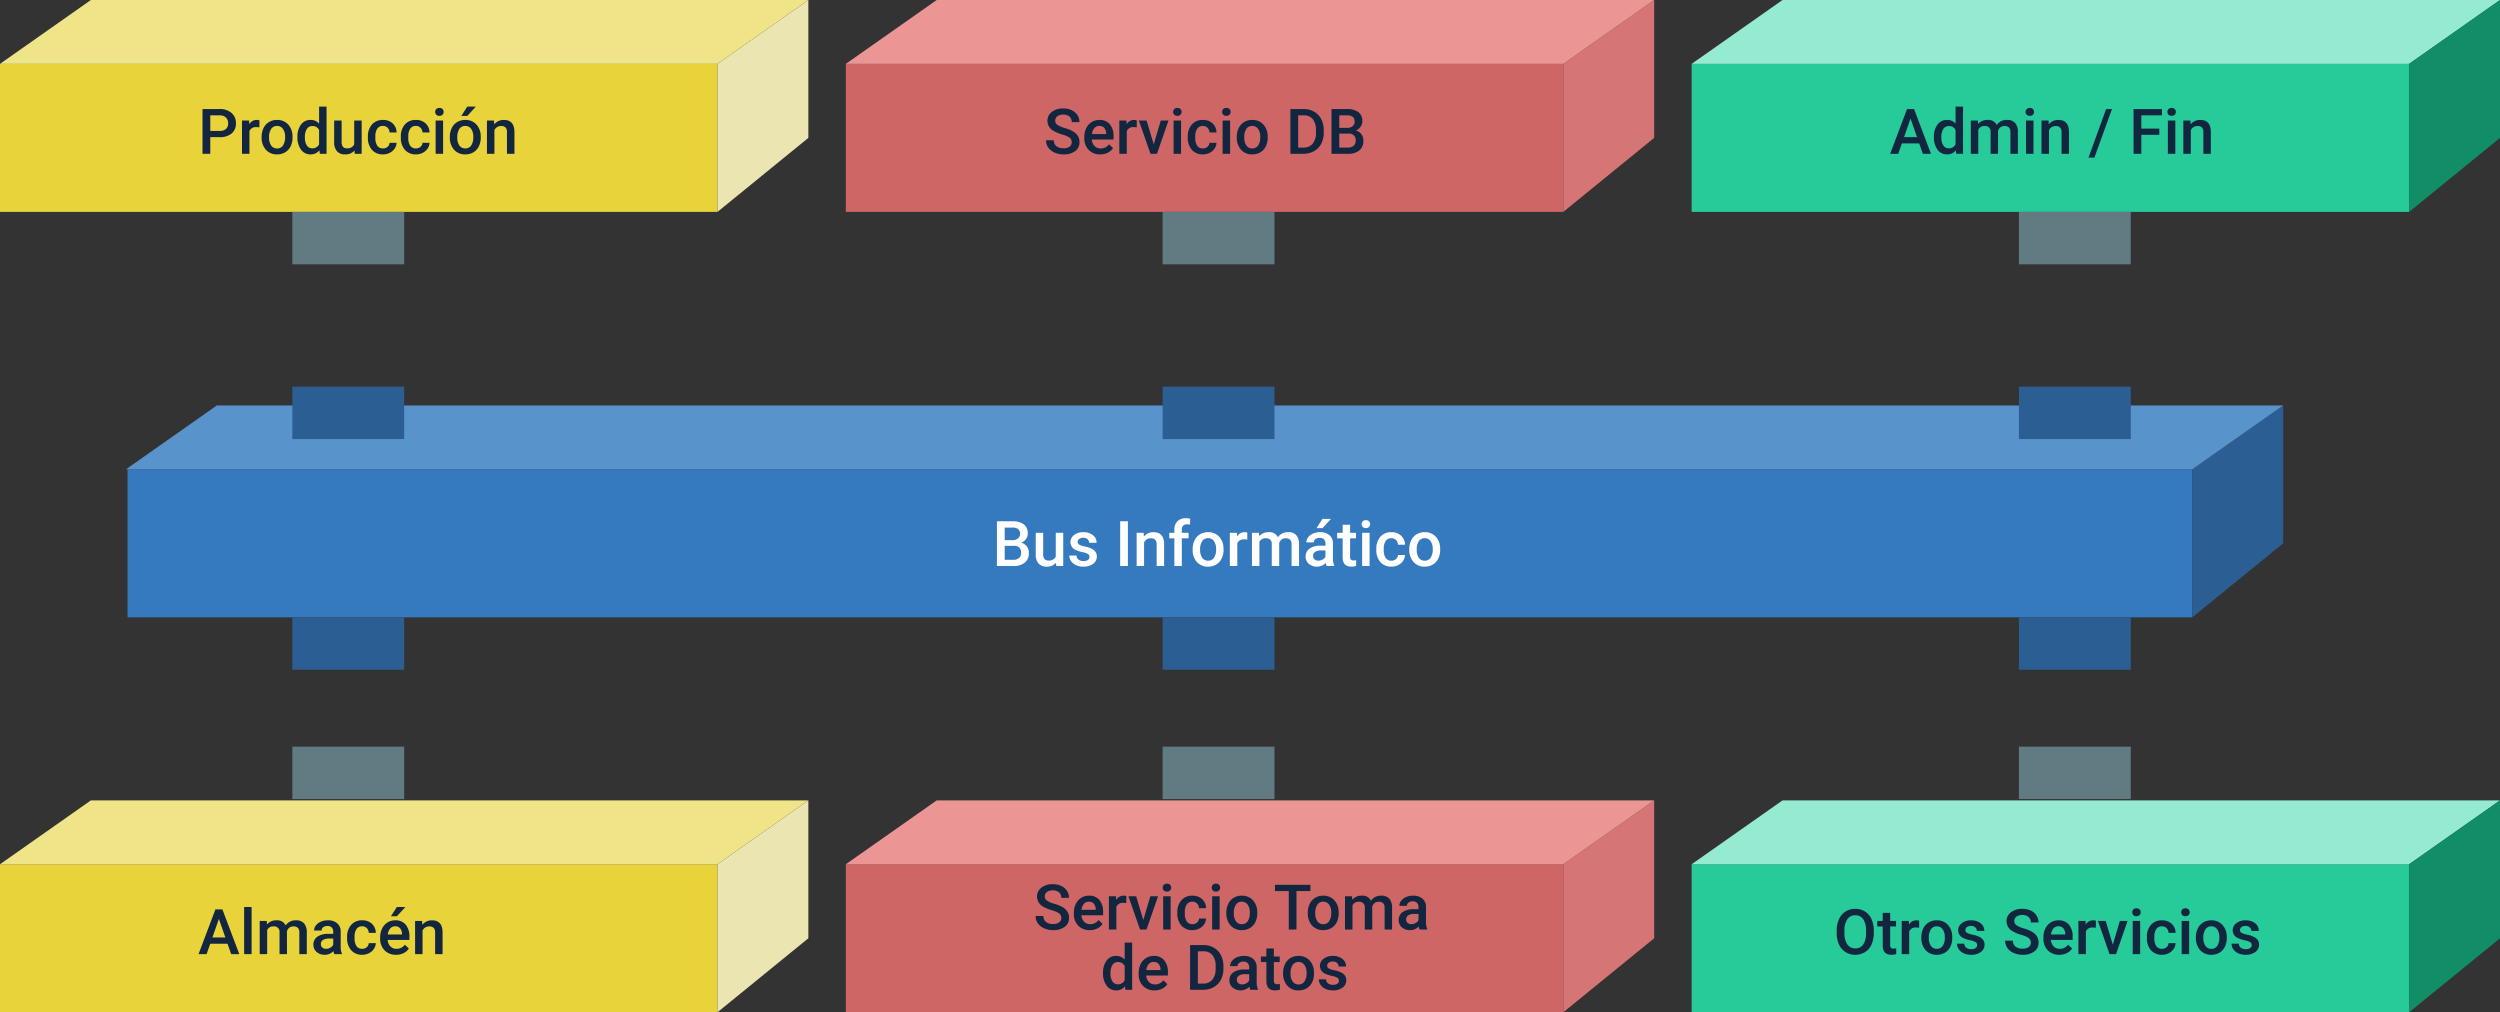<svg xmlns="http://www.w3.org/2000/svg" width="715.282" height="289.624" viewBox="0 0 715.282 289.624">
  <rect x="0" y="0" width="715.282" height="289.624" fill="#333333" stroke="none"/>
  <g id="Grupo_79413" data-name="Grupo 79413" transform="translate(-442.359 -10022.376)">
    <path id="Trazado_172811" data-name="Trazado 172811" d="M0,0H205.282V42.353H0Z" transform="translate(442.359 10040.646)" fill="#e8d43a"/>
    <path id="Trazado_166277" data-name="Trazado 166277" d="M316.772,392.089l26-21.176V331.466l-26,18.271Z" transform="translate(330.869 9690.91)" fill="#ebe5b2"/>
    <path id="Trazado_166278" data-name="Trazado 166278" d="M316.772,349.737H111.49l26-18.271H342.772Z" transform="translate(330.869 9690.91)" fill="#f0e489"/>
    <path id="Trazado_172812" data-name="Trazado 172812" d="M3.524-4.755V0H1.3V-12.8H6.2A4.954,4.954,0,0,1,9.6-11.681a3.751,3.751,0,0,1,1.261,2.953A3.627,3.627,0,0,1,9.628-5.8,5.194,5.194,0,0,1,6.17-4.755Zm0-1.784H6.2A2.632,2.632,0,0,0,8.007-7.1,2.051,2.051,0,0,0,8.631-8.71,2.213,2.213,0,0,0,8-10.367,2.439,2.439,0,0,0,6.258-11H3.524Zm14.054-1.02a5.285,5.285,0,0,0-.87-.07A1.959,1.959,0,0,0,14.73-6.5V0H12.595V-9.51h2.039l.053,1.063a2.406,2.406,0,0,1,2.145-1.239,2,2,0,0,1,.756.123Zm.633,2.716a5.607,5.607,0,0,1,.554-2.518A4.044,4.044,0,0,1,20.32-9.083a4.383,4.383,0,0,1,2.3-.6,4.154,4.154,0,0,1,3.125,1.239,4.874,4.874,0,0,1,1.3,3.287l.009.5a5.658,5.658,0,0,1-.541,2.514A4,4,0,0,1,24.965-.431a4.415,4.415,0,0,1-2.325.606,4.125,4.125,0,0,1-3.221-1.34,5.133,5.133,0,0,1-1.208-3.573Zm2.136.185a3.832,3.832,0,0,0,.606,2.3,1.971,1.971,0,0,0,1.688.831,1.95,1.95,0,0,0,1.683-.844,4.232,4.232,0,0,0,.6-2.47,3.782,3.782,0,0,0-.62-2.285,1.979,1.979,0,0,0-1.683-.844,1.96,1.96,0,0,0-1.661.831A4.152,4.152,0,0,0,20.347-4.658Zm8.112-.167a5.654,5.654,0,0,1,1.02-3.529,3.267,3.267,0,0,1,2.733-1.332,3.1,3.1,0,0,1,2.443,1.055V-13.5h2.136V0H34.857l-.105-.984A3.148,3.148,0,0,1,32.194.176a3.248,3.248,0,0,1-2.7-1.345A5.861,5.861,0,0,1,28.459-4.825Zm2.136.185a3.958,3.958,0,0,0,.558,2.263,1.811,1.811,0,0,0,1.586.813,2.017,2.017,0,0,0,1.916-1.169V-6.794a1.986,1.986,0,0,0-1.9-1.143,1.824,1.824,0,0,0-1.6.822A4.408,4.408,0,0,0,30.595-4.641ZM44.78-.932A3.312,3.312,0,0,1,42.108.176a2.952,2.952,0,0,1-2.342-.905,3.851,3.851,0,0,1-.8-2.619V-9.51h2.136v6.135q0,1.811,1.5,1.811a2.111,2.111,0,0,0,2.1-1.116V-9.51h2.136V0H44.833Zm8.147-.6A1.931,1.931,0,0,0,54.255-2a1.591,1.591,0,0,0,.563-1.151H56.83a3.137,3.137,0,0,1-.554,1.657A3.632,3.632,0,0,1,54.87-.272a4.191,4.191,0,0,1-1.916.448A4.055,4.055,0,0,1,49.79-1.116a5.124,5.124,0,0,1-1.169-3.568V-4.9a5.039,5.039,0,0,1,1.16-3.476,4.018,4.018,0,0,1,3.164-1.305,3.907,3.907,0,0,1,2.764.989A3.542,3.542,0,0,1,56.83-6.1H54.817a1.956,1.956,0,0,0-.558-1.345,1.8,1.8,0,0,0-1.332-.527,1.879,1.879,0,0,0-1.6.751,3.834,3.834,0,0,0-.571,2.281V-4.6a3.9,3.9,0,0,0,.558,2.307A1.878,1.878,0,0,0,52.928-1.529Zm9.422,0A1.931,1.931,0,0,0,63.677-2a1.591,1.591,0,0,0,.563-1.151h2.013A3.137,3.137,0,0,1,65.7-1.49,3.632,3.632,0,0,1,64.292-.272a4.191,4.191,0,0,1-1.916.448,4.055,4.055,0,0,1-3.164-1.292,5.124,5.124,0,0,1-1.169-3.568V-4.9A5.039,5.039,0,0,1,59.2-8.38a4.018,4.018,0,0,1,3.164-1.305,3.907,3.907,0,0,1,2.764.989,3.542,3.542,0,0,1,1.121,2.6H64.239a1.956,1.956,0,0,0-.558-1.345,1.8,1.8,0,0,0-1.332-.527,1.879,1.879,0,0,0-1.6.751,3.834,3.834,0,0,0-.571,2.281V-4.6a3.9,3.9,0,0,0,.558,2.307A1.878,1.878,0,0,0,62.35-1.529ZM70.137,0H68V-9.51h2.136ZM67.869-11.979a1.133,1.133,0,0,1,.312-.817,1.179,1.179,0,0,1,.892-.325,1.193,1.193,0,0,1,.9.325,1.125,1.125,0,0,1,.316.817,1.1,1.1,0,0,1-.316.8,1.2,1.2,0,0,1-.9.321,1.188,1.188,0,0,1-.892-.321A1.107,1.107,0,0,1,67.869-11.979Zm4.192,7.137a5.607,5.607,0,0,1,.554-2.518,4.044,4.044,0,0,1,1.556-1.723,4.383,4.383,0,0,1,2.3-.6A4.154,4.154,0,0,1,79.6-8.446a4.874,4.874,0,0,1,1.3,3.287l.009.5a5.658,5.658,0,0,1-.541,2.514A4,4,0,0,1,78.816-.431a4.415,4.415,0,0,1-2.325.606,4.125,4.125,0,0,1-3.221-1.34,5.133,5.133,0,0,1-1.208-3.573Zm2.136.185a3.832,3.832,0,0,0,.606,2.3,1.971,1.971,0,0,0,1.688.831,1.95,1.95,0,0,0,1.683-.844,4.232,4.232,0,0,0,.6-2.47,3.782,3.782,0,0,0-.62-2.285,1.979,1.979,0,0,0-1.683-.844,1.96,1.96,0,0,0-1.661.831A4.152,4.152,0,0,0,74.2-4.658ZM77.063-13.5H79.5l-2.435,2.663H75.349Zm7.629,3.99.062,1.1a3.419,3.419,0,0,1,2.769-1.274q2.971,0,3.023,3.4V0H88.409V-6.161a1.958,1.958,0,0,0-.391-1.34,1.645,1.645,0,0,0-1.279-.435,2.058,2.058,0,0,0-1.925,1.169V0H82.679V-9.51Z" transform="translate(499 10066.375)" fill="#12263f"/>
    <path id="Trazado_172814" data-name="Trazado 172814" d="M0,0H205.282V42.353H0Z" transform="translate(684.359 10040.646)" fill="#ce6666"/>
    <path id="Trazado_166279" data-name="Trazado 166279" d="M316.772,392.089l26-21.176V331.466l-26,18.271Z" transform="translate(572.869 9690.91)" fill="#d67575"/>
    <path id="Trazado_166280" data-name="Trazado 166280" d="M316.772,349.737H111.49l26-18.271H342.772Z" transform="translate(572.869 9690.91)" fill="#eb9595"/>
    <path id="Trazado_172815" data-name="Trazado 172815" d="M7.989-3.3A1.545,1.545,0,0,0,7.4-4.6a7.138,7.138,0,0,0-2.14-.923A10.335,10.335,0,0,1,2.795-6.557,3.284,3.284,0,0,1,1.046-9.422a3.118,3.118,0,0,1,1.261-2.549,5.1,5.1,0,0,1,3.274-1,5.53,5.53,0,0,1,2.382.492,3.909,3.909,0,0,1,1.644,1.4,3.6,3.6,0,0,1,.6,2.017H7.989a2.005,2.005,0,0,0-.628-1.569,2.594,2.594,0,0,0-1.8-.567,2.709,2.709,0,0,0-1.692.466,1.551,1.551,0,0,0-.6,1.3,1.4,1.4,0,0,0,.65,1.173,7.493,7.493,0,0,0,2.145.914,9.865,9.865,0,0,1,2.4,1.011,3.816,3.816,0,0,1,1.327,1.3,3.388,3.388,0,0,1,.422,1.718A3.045,3.045,0,0,1,8.987-.769,5.318,5.318,0,0,1,5.66.176,6.251,6.251,0,0,1,3.107-.338,4.289,4.289,0,0,1,1.3-1.758,3.537,3.537,0,0,1,.65-3.867H2.874A2.07,2.07,0,0,0,3.595-2.18a3.156,3.156,0,0,0,2.065.6A2.742,2.742,0,0,0,7.4-2.052,1.517,1.517,0,0,0,7.989-3.3ZM16.146.176A4.419,4.419,0,0,1,12.854-1.1a4.639,4.639,0,0,1-1.261-3.406v-.264a5.706,5.706,0,0,1,.549-2.544,4.181,4.181,0,0,1,1.542-1.745A4.078,4.078,0,0,1,15.9-9.686a3.733,3.733,0,0,1,3,1.239A5.24,5.24,0,0,1,19.96-4.939v.861H13.746a2.856,2.856,0,0,0,.787,1.863,2.362,2.362,0,0,0,1.736.686,2.892,2.892,0,0,0,2.391-1.187l1.151,1.1A3.845,3.845,0,0,1,18.286-.294,4.774,4.774,0,0,1,16.146.176Zm-.255-8.147a1.8,1.8,0,0,0-1.419.615,3.189,3.189,0,0,0-.69,1.714h4.069V-5.8a2.6,2.6,0,0,0-.571-1.622A1.785,1.785,0,0,0,15.891-7.972ZM26.6-7.559a5.285,5.285,0,0,0-.87-.07A1.959,1.959,0,0,0,23.748-6.5V0H21.612V-9.51h2.039L23.7-8.446a2.406,2.406,0,0,1,2.145-1.239,2,2,0,0,1,.756.123Zm4.86,4.852,2.013-6.8h2.206L32.379,0H30.524L27.2-9.51h2.215ZM39.278,0H37.143V-9.51h2.136ZM37.011-11.979a1.133,1.133,0,0,1,.312-.817,1.179,1.179,0,0,1,.892-.325,1.193,1.193,0,0,1,.9.325,1.125,1.125,0,0,1,.316.817,1.1,1.1,0,0,1-.316.8,1.2,1.2,0,0,1-.9.321,1.188,1.188,0,0,1-.892-.321A1.107,1.107,0,0,1,37.011-11.979Zm8.5,10.45A1.931,1.931,0,0,0,46.837-2,1.591,1.591,0,0,0,47.4-3.146h2.013a3.137,3.137,0,0,1-.554,1.657A3.632,3.632,0,0,1,47.452-.272a4.191,4.191,0,0,1-1.916.448,4.055,4.055,0,0,1-3.164-1.292A5.124,5.124,0,0,1,41.2-4.685V-4.9a5.039,5.039,0,0,1,1.16-3.476,4.018,4.018,0,0,1,3.164-1.305,3.907,3.907,0,0,1,2.764.989,3.542,3.542,0,0,1,1.121,2.6H47.4a1.956,1.956,0,0,0-.558-1.345,1.8,1.8,0,0,0-1.332-.527,1.879,1.879,0,0,0-1.6.751,3.834,3.834,0,0,0-.571,2.281V-4.6A3.9,3.9,0,0,0,43.9-2.29,1.878,1.878,0,0,0,45.51-1.529ZM53.3,0H51.161V-9.51H53.3ZM51.029-11.979a1.133,1.133,0,0,1,.312-.817,1.179,1.179,0,0,1,.892-.325,1.193,1.193,0,0,1,.9.325,1.125,1.125,0,0,1,.316.817,1.1,1.1,0,0,1-.316.8,1.2,1.2,0,0,1-.9.321,1.188,1.188,0,0,1-.892-.321A1.107,1.107,0,0,1,51.029-11.979Zm4.192,7.137a5.607,5.607,0,0,1,.554-2.518,4.044,4.044,0,0,1,1.556-1.723,4.383,4.383,0,0,1,2.3-.6,4.154,4.154,0,0,1,3.125,1.239,4.874,4.874,0,0,1,1.3,3.287l.009.5a5.658,5.658,0,0,1-.541,2.514A4,4,0,0,1,61.976-.431a4.415,4.415,0,0,1-2.325.606,4.125,4.125,0,0,1-3.221-1.34,5.133,5.133,0,0,1-1.208-3.573Zm2.136.185a3.832,3.832,0,0,0,.606,2.3,1.971,1.971,0,0,0,1.688.831,1.95,1.95,0,0,0,1.683-.844,4.232,4.232,0,0,0,.6-2.47,3.782,3.782,0,0,0-.62-2.285,1.979,1.979,0,0,0-1.683-.844,1.96,1.96,0,0,0-1.661.831A4.152,4.152,0,0,0,57.357-4.658ZM70.559,0V-12.8h3.779a5.928,5.928,0,0,1,3.01.756A5.154,5.154,0,0,1,79.383-9.9,6.807,6.807,0,0,1,80.1-6.715v.642a6.779,6.779,0,0,1-.725,3.2A5.092,5.092,0,0,1,77.313-.747,6.2,6.2,0,0,1,74.241,0Zm2.224-11v9.229h1.45A3.339,3.339,0,0,0,76.917-2.87a4.766,4.766,0,0,0,.954-3.142v-.712a4.891,4.891,0,0,0-.905-3.182A3.209,3.209,0,0,0,74.338-11ZM82.318,0V-12.8H86.7a5.354,5.354,0,0,1,3.3.87,3.065,3.065,0,0,1,1.134,2.593,2.763,2.763,0,0,1-.475,1.582,3.055,3.055,0,0,1-1.389,1.09,2.825,2.825,0,0,1,1.6,1.059,3.085,3.085,0,0,1,.567,1.868A3.407,3.407,0,0,1,90.294-.967,5.025,5.025,0,0,1,86.985,0Zm2.224-5.774v4h2.47a2.39,2.39,0,0,0,1.635-.519,1.82,1.82,0,0,0,.589-1.441A1.826,1.826,0,0,0,87.2-5.774Zm0-1.635h2.18a2.521,2.521,0,0,0,1.622-.47,1.611,1.611,0,0,0,.584-1.332,1.633,1.633,0,0,0-.541-1.371A2.73,2.73,0,0,0,86.7-11H84.542Z" transform="translate(741 10066.375)" fill="#12263f"/>
    <path id="Trazado_172825" data-name="Trazado 172825" d="M0,0H205.282V42.353H0Z" transform="translate(926.359 10040.646)" fill="#26cb99"/>
    <path id="Trazado_166281" data-name="Trazado 166281" d="M316.772,349.737H111.49l26-18.271H342.772Z" transform="translate(814.869 9690.91)" fill="#95ebd1"/>
    <path id="Trazado_172826" data-name="Trazado 172826" d="M8.464-2.979H3.507L2.47,0H.158L4.992-12.8h2L11.83,0H9.51ZM4.131-4.772H7.84L5.985-10.081Zm8.543-.053a5.654,5.654,0,0,1,1.02-3.529,3.267,3.267,0,0,1,2.733-1.332A3.1,3.1,0,0,1,18.87-8.631V-13.5h2.136V0H19.072l-.105-.984A3.148,3.148,0,0,1,16.409.176a3.248,3.248,0,0,1-2.7-1.345A5.861,5.861,0,0,1,12.674-4.825Zm2.136.185a3.958,3.958,0,0,0,.558,2.263,1.811,1.811,0,0,0,1.586.813A2.017,2.017,0,0,0,18.87-2.733V-6.794a1.986,1.986,0,0,0-1.9-1.143,1.824,1.824,0,0,0-1.6.822A4.408,4.408,0,0,0,14.81-4.641ZM25.242-9.51l.062.993a3.422,3.422,0,0,1,2.742-1.169,2.629,2.629,0,0,1,2.61,1.459,3.373,3.373,0,0,1,2.918-1.459,2.965,2.965,0,0,1,2.342.87A3.831,3.831,0,0,1,36.7-6.249V0H34.567V-6.187a1.891,1.891,0,0,0-.4-1.327,1.731,1.731,0,0,0-1.31-.422,1.778,1.778,0,0,0-1.191.391,2.063,2.063,0,0,0-.646,1.024L31.034,0H28.9V-6.258a1.523,1.523,0,0,0-1.714-1.679,1.88,1.88,0,0,0-1.819,1.046V0H23.229V-9.51ZM41.168,0H39.032V-9.51h2.136ZM38.9-11.979a1.133,1.133,0,0,1,.312-.817,1.179,1.179,0,0,1,.892-.325,1.193,1.193,0,0,1,.9.325,1.125,1.125,0,0,1,.316.817,1.1,1.1,0,0,1-.316.8,1.2,1.2,0,0,1-.9.321,1.188,1.188,0,0,1-.892-.321A1.107,1.107,0,0,1,38.9-11.979Zm6.574,2.47.062,1.1A3.419,3.419,0,0,1,48.3-9.686q2.971,0,3.023,3.4V0H49.192V-6.161A1.958,1.958,0,0,0,48.8-7.5a1.645,1.645,0,0,0-1.279-.435A2.058,2.058,0,0,0,45.6-6.768V0H43.462V-9.51ZM58.588,1.1H56.909l5.036-13.9h1.679Zm18.58-6.521h-5.15V0H69.794V-12.8h8.13V-11H72.018V-7.2h5.15ZM81.747,0H79.611V-9.51h2.136ZM79.479-11.979a1.133,1.133,0,0,1,.312-.817,1.179,1.179,0,0,1,.892-.325,1.193,1.193,0,0,1,.9.325,1.125,1.125,0,0,1,.316.817,1.1,1.1,0,0,1-.316.8,1.2,1.2,0,0,1-.9.321,1.188,1.188,0,0,1-.892-.321A1.107,1.107,0,0,1,79.479-11.979Zm6.574,2.47.062,1.1a3.419,3.419,0,0,1,2.769-1.274q2.971,0,3.023,3.4V0H89.771V-6.161A1.958,1.958,0,0,0,89.38-7.5,1.645,1.645,0,0,0,88.1-7.937a2.058,2.058,0,0,0-1.925,1.169V0H84.041V-9.51Z" transform="translate(983 10066.375)" fill="#12263f"/>
    <path id="Trazado_166282" data-name="Trazado 166282" d="M316.772,392.089l26-21.176V331.466l-26,18.271Z" transform="translate(814.869 9690.91)" fill="#118e68"/>
    <path id="Trazado_172816" data-name="Trazado 172816" d="M0,0H590.743V42.353H0Z" transform="translate(478.857 10156.646)" fill="#3579bf"/>
    <path id="Trazado_166283" data-name="Trazado 166283" d="M316.772,392.089l26-21.176V331.466l-26,18.271Z" transform="translate(752.829 9806.91)" fill="#2b5f94"/>
    <path id="Trazado_166284" data-name="Trazado 166284" d="M316.772,349.737h-591.2l26-18.271h591.2Z" transform="translate(752.829 9806.91)" fill="#5993cc"/>
    <path id="Trazado_172818" data-name="Trazado 172818" d="M1.3,0V-12.8H5.687a5.354,5.354,0,0,1,3.3.87,3.065,3.065,0,0,1,1.134,2.593A2.763,2.763,0,0,1,9.65-7.752a3.055,3.055,0,0,1-1.389,1.09A2.825,2.825,0,0,1,9.866-5.6a3.085,3.085,0,0,1,.567,1.868A3.407,3.407,0,0,1,9.277-.967,5.025,5.025,0,0,1,5.968,0ZM3.524-5.774v4h2.47a2.39,2.39,0,0,0,1.635-.519,1.82,1.82,0,0,0,.589-1.441A1.826,1.826,0,0,0,6.179-5.774Zm0-1.635H5.7a2.521,2.521,0,0,0,1.622-.47A1.611,1.611,0,0,0,7.91-9.211a1.633,1.633,0,0,0-.541-1.371A2.73,2.73,0,0,0,5.687-11H3.524ZM18.211-.932A3.312,3.312,0,0,1,15.539.176,2.952,2.952,0,0,1,13.2-.729a3.851,3.851,0,0,1-.8-2.619V-9.51h2.136v6.135q0,1.811,1.5,1.811a2.111,2.111,0,0,0,2.1-1.116V-9.51h2.136V0H18.264Zm9.571-1.652a.968.968,0,0,0-.47-.87,5,5,0,0,0-1.56-.527,8.02,8.02,0,0,1-1.819-.58,2.428,2.428,0,0,1-1.6-2.241A2.531,2.531,0,0,1,23.37-8.859a4.1,4.1,0,0,1,2.637-.826,4.266,4.266,0,0,1,2.755.844,2.677,2.677,0,0,1,1.05,2.188H27.677a1.316,1.316,0,0,0-.457-1.024,1.752,1.752,0,0,0-1.213-.409,1.893,1.893,0,0,0-1.147.325,1.025,1.025,0,0,0-.444.87.866.866,0,0,0,.413.765,5.68,5.68,0,0,0,1.67.549,7.9,7.9,0,0,1,1.973.659A2.794,2.794,0,0,1,29.536-4a2.342,2.342,0,0,1,.347,1.3A2.478,2.478,0,0,1,28.819-.62a4.535,4.535,0,0,1-2.786.8A4.917,4.917,0,0,1,23.95-.246a3.428,3.428,0,0,1-1.424-1.16A2.746,2.746,0,0,1,22.017-3h2.074a1.5,1.5,0,0,0,.571,1.165,2.22,2.22,0,0,0,1.4.409,2.16,2.16,0,0,0,1.283-.321A.993.993,0,0,0,27.782-2.584ZM38.777,0H36.563V-12.8h2.215Zm4.509-9.51.062,1.1a3.419,3.419,0,0,1,2.769-1.274q2.971,0,3.023,3.4V0H47V-6.161a1.958,1.958,0,0,0-.391-1.34,1.645,1.645,0,0,0-1.279-.435,2.058,2.058,0,0,0-1.925,1.169V0H41.273V-9.51ZM52.066,0V-7.928h-1.45V-9.51h1.45v-.87a3.266,3.266,0,0,1,.879-2.443,3.367,3.367,0,0,1,2.461-.861,4.936,4.936,0,0,1,1.2.158l-.053,1.67a4.207,4.207,0,0,0-.817-.07A1.371,1.371,0,0,0,54.2-10.354v.844h1.934v1.582H54.2V0ZM57.3-4.843a5.607,5.607,0,0,1,.554-2.518,4.044,4.044,0,0,1,1.556-1.723,4.383,4.383,0,0,1,2.3-.6,4.154,4.154,0,0,1,3.125,1.239,4.874,4.874,0,0,1,1.3,3.287l.009.5A5.658,5.658,0,0,1,65.6-2.145,4,4,0,0,1,64.05-.431a4.415,4.415,0,0,1-2.325.606A4.125,4.125,0,0,1,58.5-1.165,5.133,5.133,0,0,1,57.3-4.737Zm2.136.185a3.832,3.832,0,0,0,.606,2.3,1.971,1.971,0,0,0,1.688.831,1.95,1.95,0,0,0,1.683-.844,4.232,4.232,0,0,0,.6-2.47,3.782,3.782,0,0,0-.62-2.285,1.979,1.979,0,0,0-1.683-.844,1.96,1.96,0,0,0-1.661.831A4.152,4.152,0,0,0,59.432-4.658Zm13.491-2.9a5.285,5.285,0,0,0-.87-.07A1.959,1.959,0,0,0,70.075-6.5V0H67.939V-9.51h2.039l.053,1.063a2.406,2.406,0,0,1,2.145-1.239,2,2,0,0,1,.756.123ZM76.28-9.51l.062.993a3.422,3.422,0,0,1,2.742-1.169,2.629,2.629,0,0,1,2.61,1.459,3.373,3.373,0,0,1,2.918-1.459,2.965,2.965,0,0,1,2.342.87,3.831,3.831,0,0,1,.787,2.566V0H85.605V-6.187a1.891,1.891,0,0,0-.4-1.327,1.731,1.731,0,0,0-1.31-.422,1.778,1.778,0,0,0-1.191.391,2.063,2.063,0,0,0-.646,1.024L82.072,0H79.937V-6.258a1.523,1.523,0,0,0-1.714-1.679A1.88,1.88,0,0,0,76.4-6.891V0H74.268V-9.51ZM95.616,0a3.3,3.3,0,0,1-.246-.888,3.325,3.325,0,0,1-2.5,1.063,3.355,3.355,0,0,1-2.338-.817,2.615,2.615,0,0,1-.905-2.021A2.7,2.7,0,0,1,90.76-5a5.473,5.473,0,0,1,3.23-.813H95.3v-.624a1.666,1.666,0,0,0-.413-1.182A1.638,1.638,0,0,0,93.63-8.06a1.881,1.881,0,0,0-1.2.365,1.129,1.129,0,0,0-.466.927H89.833a2.37,2.37,0,0,1,.519-1.463A3.455,3.455,0,0,1,91.762-9.3a4.955,4.955,0,0,1,1.991-.387,3.99,3.99,0,0,1,2.663.839,2.993,2.993,0,0,1,1.02,2.36V-2.2A4.861,4.861,0,0,0,97.8-.149V0ZM93.27-1.538a2.429,2.429,0,0,0,1.191-.308,2.055,2.055,0,0,0,.839-.826V-4.465H94.148a3.148,3.148,0,0,0-1.784.413,1.338,1.338,0,0,0-.6,1.169,1.248,1.248,0,0,0,.409.98A1.583,1.583,0,0,0,93.27-1.538ZM94.456-13.5h2.435l-2.435,2.663H92.742Zm7.893,1.679V-9.51h1.679v1.582h-1.679v5.309a1.169,1.169,0,0,0,.215.787,1,1,0,0,0,.769.242,3.29,3.29,0,0,0,.747-.088V-.026a5.26,5.26,0,0,1-1.406.2q-2.461,0-2.461-2.716V-7.928H98.648V-9.51h1.564v-2.312ZM107.93,0h-2.136V-9.51h2.136Zm-2.268-11.979a1.133,1.133,0,0,1,.312-.817,1.179,1.179,0,0,1,.892-.325,1.193,1.193,0,0,1,.9.325,1.125,1.125,0,0,1,.316.817,1.1,1.1,0,0,1-.316.8,1.2,1.2,0,0,1-.9.321,1.188,1.188,0,0,1-.892-.321A1.107,1.107,0,0,1,105.662-11.979Zm8.5,10.45A1.931,1.931,0,0,0,115.488-2a1.591,1.591,0,0,0,.563-1.151h2.013a3.137,3.137,0,0,1-.554,1.657A3.632,3.632,0,0,1,116.1-.272a4.191,4.191,0,0,1-1.916.448,4.055,4.055,0,0,1-3.164-1.292,5.124,5.124,0,0,1-1.169-3.568V-4.9a5.039,5.039,0,0,1,1.16-3.476,4.018,4.018,0,0,1,3.164-1.305,3.907,3.907,0,0,1,2.764.989,3.542,3.542,0,0,1,1.121,2.6h-2.013a1.956,1.956,0,0,0-.558-1.345,1.8,1.8,0,0,0-1.332-.527,1.879,1.879,0,0,0-1.6.751,3.834,3.834,0,0,0-.571,2.281V-4.6a3.9,3.9,0,0,0,.558,2.307A1.878,1.878,0,0,0,114.161-1.529Zm5.115-3.313a5.607,5.607,0,0,1,.554-2.518,4.044,4.044,0,0,1,1.556-1.723,4.383,4.383,0,0,1,2.3-.6,4.154,4.154,0,0,1,3.125,1.239,4.874,4.874,0,0,1,1.3,3.287l.009.5a5.658,5.658,0,0,1-.541,2.514,4,4,0,0,1-1.547,1.714,4.415,4.415,0,0,1-2.325.606,4.125,4.125,0,0,1-3.221-1.34,5.133,5.133,0,0,1-1.208-3.573Zm2.136.185a3.832,3.832,0,0,0,.606,2.3,1.971,1.971,0,0,0,1.688.831,1.95,1.95,0,0,0,1.683-.844,4.232,4.232,0,0,0,.6-2.47,3.782,3.782,0,0,0-.62-2.285,1.979,1.979,0,0,0-1.683-.844,1.96,1.96,0,0,0-1.661.831A4.152,4.152,0,0,0,121.412-4.658Z" transform="translate(726.291 10184.323)" fill="#fff"/>
    <path id="Trazado_172827" data-name="Trazado 172827" d="M0,0H205.282V42.353H0Z" transform="translate(442.359 10269.646)" fill="#e8d43a"/>
    <path id="Trazado_166285" data-name="Trazado 166285" d="M316.772,392.089l26-21.176V331.466l-26,18.271Z" transform="translate(330.869 9919.91)" fill="#ebe5b2"/>
    <path id="Trazado_166286" data-name="Trazado 166286" d="M316.772,349.737H111.49l26-18.271H342.772Z" transform="translate(330.869 9919.91)" fill="#f0e489"/>
    <path id="Trazado_172831" data-name="Trazado 172831" d="M8.464-2.979H3.507L2.47,0H.158L4.992-12.8h2L11.83,0H9.51ZM4.131-4.772H7.84L5.985-10.081ZM15.346,0H13.21V-13.5h2.136Zm4.333-9.51.062.993a3.422,3.422,0,0,1,2.742-1.169,2.629,2.629,0,0,1,2.61,1.459,3.373,3.373,0,0,1,2.918-1.459,2.965,2.965,0,0,1,2.342.87,3.831,3.831,0,0,1,.787,2.566V0H29V-6.187a1.891,1.891,0,0,0-.4-1.327,1.731,1.731,0,0,0-1.31-.422,1.778,1.778,0,0,0-1.191.391,2.063,2.063,0,0,0-.646,1.024L25.471,0H23.335V-6.258a1.523,1.523,0,0,0-1.714-1.679A1.88,1.88,0,0,0,19.8-6.891V0H17.666V-9.51ZM39.015,0a3.3,3.3,0,0,1-.246-.888,3.325,3.325,0,0,1-2.5,1.063,3.355,3.355,0,0,1-2.338-.817,2.615,2.615,0,0,1-.905-2.021A2.7,2.7,0,0,1,34.159-5a5.473,5.473,0,0,1,3.23-.813H38.7v-.624a1.666,1.666,0,0,0-.413-1.182,1.638,1.638,0,0,0-1.257-.444,1.881,1.881,0,0,0-1.2.365,1.129,1.129,0,0,0-.466.927H33.231a2.37,2.37,0,0,1,.519-1.463A3.455,3.455,0,0,1,35.161-9.3a4.955,4.955,0,0,1,1.991-.387,3.99,3.99,0,0,1,2.663.839,2.993,2.993,0,0,1,1.02,2.36V-2.2a4.861,4.861,0,0,0,.36,2.048V0ZM36.668-1.538a2.429,2.429,0,0,0,1.191-.308,2.055,2.055,0,0,0,.839-.826V-4.465H37.547a3.148,3.148,0,0,0-1.784.413,1.338,1.338,0,0,0-.6,1.169,1.248,1.248,0,0,0,.409.98A1.583,1.583,0,0,0,36.668-1.538Zm10.31.009A1.931,1.931,0,0,0,48.3-2a1.591,1.591,0,0,0,.563-1.151H50.88a3.137,3.137,0,0,1-.554,1.657A3.632,3.632,0,0,1,48.92-.272,4.191,4.191,0,0,1,47,.176,4.055,4.055,0,0,1,43.84-1.116a5.124,5.124,0,0,1-1.169-3.568V-4.9a5.039,5.039,0,0,1,1.16-3.476A4.018,4.018,0,0,1,47-9.686a3.907,3.907,0,0,1,2.764.989A3.542,3.542,0,0,1,50.88-6.1H48.867a1.956,1.956,0,0,0-.558-1.345,1.8,1.8,0,0,0-1.332-.527,1.879,1.879,0,0,0-1.6.751,3.834,3.834,0,0,0-.571,2.281V-4.6a3.9,3.9,0,0,0,.558,2.307A1.878,1.878,0,0,0,46.978-1.529Zm9.7,1.705A4.419,4.419,0,0,1,53.389-1.1a4.639,4.639,0,0,1-1.261-3.406v-.264a5.706,5.706,0,0,1,.549-2.544A4.181,4.181,0,0,1,54.22-9.062a4.078,4.078,0,0,1,2.215-.624,3.733,3.733,0,0,1,3,1.239A5.24,5.24,0,0,1,60.5-4.939v.861H54.281a2.856,2.856,0,0,0,.787,1.863,2.362,2.362,0,0,0,1.736.686,2.892,2.892,0,0,0,2.391-1.187l1.151,1.1A3.845,3.845,0,0,1,58.821-.294,4.774,4.774,0,0,1,56.681.176Zm-.255-8.147a1.8,1.8,0,0,0-1.419.615,3.189,3.189,0,0,0-.69,1.714h4.069V-5.8a2.6,2.6,0,0,0-.571-1.622A1.785,1.785,0,0,0,56.426-7.972Zm.483-5.528h2.435l-2.435,2.663H55.2Zm7.225,3.99.062,1.1a3.419,3.419,0,0,1,2.769-1.274q2.971,0,3.023,3.4V0H67.852V-6.161A1.958,1.958,0,0,0,67.46-7.5a1.645,1.645,0,0,0-1.279-.435,2.058,2.058,0,0,0-1.925,1.169V0H62.121V-9.51Z" transform="translate(499 10295.375)" fill="#12263f"/>
    <path id="Trazado_172828" data-name="Trazado 172828" d="M0,0H205.282V42.353H0Z" transform="translate(684.359 10269.646)" fill="#ce6666"/>
    <path id="Trazado_166287" data-name="Trazado 166287" d="M316.772,392.089l26-21.176V331.466l-26,18.271Z" transform="translate(572.869 9919.91)" fill="#d67575"/>
    <path id="Trazado_166288" data-name="Trazado 166288" d="M316.772,349.737H111.49l26-18.271H342.772Z" transform="translate(572.869 9919.91)" fill="#eb9595"/>
    <path id="Trazado_172829" data-name="Trazado 172829" d="M7.989-3.3A1.545,1.545,0,0,0,7.4-4.6a7.138,7.138,0,0,0-2.14-.923A10.335,10.335,0,0,1,2.795-6.557,3.284,3.284,0,0,1,1.046-9.422a3.118,3.118,0,0,1,1.261-2.549,5.1,5.1,0,0,1,3.274-1,5.53,5.53,0,0,1,2.382.492,3.909,3.909,0,0,1,1.644,1.4,3.6,3.6,0,0,1,.6,2.017H7.989a2.005,2.005,0,0,0-.628-1.569,2.594,2.594,0,0,0-1.8-.567,2.709,2.709,0,0,0-1.692.466,1.551,1.551,0,0,0-.6,1.3,1.4,1.4,0,0,0,.65,1.173,7.493,7.493,0,0,0,2.145.914,9.865,9.865,0,0,1,2.4,1.011,3.816,3.816,0,0,1,1.327,1.3,3.388,3.388,0,0,1,.422,1.718A3.045,3.045,0,0,1,8.987-.769,5.318,5.318,0,0,1,5.66.176,6.251,6.251,0,0,1,3.107-.338,4.289,4.289,0,0,1,1.3-1.758,3.537,3.537,0,0,1,.65-3.867H2.874A2.07,2.07,0,0,0,3.595-2.18a3.156,3.156,0,0,0,2.065.6A2.742,2.742,0,0,0,7.4-2.052,1.517,1.517,0,0,0,7.989-3.3ZM16.146.176A4.419,4.419,0,0,1,12.854-1.1a4.639,4.639,0,0,1-1.261-3.406v-.264a5.706,5.706,0,0,1,.549-2.544,4.181,4.181,0,0,1,1.542-1.745A4.078,4.078,0,0,1,15.9-9.686a3.733,3.733,0,0,1,3,1.239A5.24,5.24,0,0,1,19.96-4.939v.861H13.746a2.856,2.856,0,0,0,.787,1.863,2.362,2.362,0,0,0,1.736.686,2.892,2.892,0,0,0,2.391-1.187l1.151,1.1A3.845,3.845,0,0,1,18.286-.294,4.774,4.774,0,0,1,16.146.176Zm-.255-8.147a1.8,1.8,0,0,0-1.419.615,3.189,3.189,0,0,0-.69,1.714h4.069V-5.8a2.6,2.6,0,0,0-.571-1.622A1.785,1.785,0,0,0,15.891-7.972ZM26.6-7.559a5.285,5.285,0,0,0-.87-.07A1.959,1.959,0,0,0,23.748-6.5V0H21.612V-9.51h2.039L23.7-8.446a2.406,2.406,0,0,1,2.145-1.239,2,2,0,0,1,.756.123Zm4.86,4.852,2.013-6.8h2.206L32.379,0H30.524L27.2-9.51h2.215ZM39.278,0H37.143V-9.51h2.136ZM37.011-11.979a1.133,1.133,0,0,1,.312-.817,1.179,1.179,0,0,1,.892-.325,1.193,1.193,0,0,1,.9.325,1.125,1.125,0,0,1,.316.817,1.1,1.1,0,0,1-.316.8,1.2,1.2,0,0,1-.9.321,1.188,1.188,0,0,1-.892-.321A1.107,1.107,0,0,1,37.011-11.979Zm8.5,10.45A1.931,1.931,0,0,0,46.837-2,1.591,1.591,0,0,0,47.4-3.146h2.013a3.137,3.137,0,0,1-.554,1.657A3.632,3.632,0,0,1,47.452-.272a4.191,4.191,0,0,1-1.916.448,4.055,4.055,0,0,1-3.164-1.292A5.124,5.124,0,0,1,41.2-4.685V-4.9a5.039,5.039,0,0,1,1.16-3.476,4.018,4.018,0,0,1,3.164-1.305,3.907,3.907,0,0,1,2.764.989,3.542,3.542,0,0,1,1.121,2.6H47.4a1.956,1.956,0,0,0-.558-1.345,1.8,1.8,0,0,0-1.332-.527,1.879,1.879,0,0,0-1.6.751,3.834,3.834,0,0,0-.571,2.281V-4.6A3.9,3.9,0,0,0,43.9-2.29,1.878,1.878,0,0,0,45.51-1.529ZM53.3,0H51.161V-9.51H53.3ZM51.029-11.979a1.133,1.133,0,0,1,.312-.817,1.179,1.179,0,0,1,.892-.325,1.193,1.193,0,0,1,.9.325,1.125,1.125,0,0,1,.316.817,1.1,1.1,0,0,1-.316.8,1.2,1.2,0,0,1-.9.321,1.188,1.188,0,0,1-.892-.321A1.107,1.107,0,0,1,51.029-11.979Zm4.192,7.137a5.607,5.607,0,0,1,.554-2.518,4.044,4.044,0,0,1,1.556-1.723,4.383,4.383,0,0,1,2.3-.6,4.154,4.154,0,0,1,3.125,1.239,4.874,4.874,0,0,1,1.3,3.287l.009.5a5.658,5.658,0,0,1-.541,2.514A4,4,0,0,1,61.976-.431a4.415,4.415,0,0,1-2.325.606,4.125,4.125,0,0,1-3.221-1.34,5.133,5.133,0,0,1-1.208-3.573Zm2.136.185a3.832,3.832,0,0,0,.606,2.3,1.971,1.971,0,0,0,1.688.831,1.95,1.95,0,0,0,1.683-.844,4.232,4.232,0,0,0,.6-2.47,3.782,3.782,0,0,0-.62-2.285,1.979,1.979,0,0,0-1.683-.844,1.96,1.96,0,0,0-1.661.831A4.152,4.152,0,0,0,57.357-4.658ZM79.277-11h-3.99V0H73.081V-11H69.126V-12.8H79.277Zm-.756,6.161a5.607,5.607,0,0,1,.554-2.518,4.044,4.044,0,0,1,1.556-1.723,4.383,4.383,0,0,1,2.3-.6,4.154,4.154,0,0,1,3.125,1.239,4.874,4.874,0,0,1,1.3,3.287l.009.5a5.658,5.658,0,0,1-.541,2.514A4,4,0,0,1,85.276-.431a4.415,4.415,0,0,1-2.325.606,4.125,4.125,0,0,1-3.221-1.34,5.133,5.133,0,0,1-1.208-3.573Zm2.136.185a3.832,3.832,0,0,0,.606,2.3,1.971,1.971,0,0,0,1.688.831,1.95,1.95,0,0,0,1.683-.844,4.232,4.232,0,0,0,.6-2.47,3.782,3.782,0,0,0-.62-2.285,1.979,1.979,0,0,0-1.683-.844,1.96,1.96,0,0,0-1.661.831A4.152,4.152,0,0,0,80.657-4.658ZM91.178-9.51l.062.993a3.422,3.422,0,0,1,2.742-1.169,2.629,2.629,0,0,1,2.61,1.459A3.373,3.373,0,0,1,99.51-9.686a2.965,2.965,0,0,1,2.342.87,3.831,3.831,0,0,1,.787,2.566V0H100.5V-6.187a1.891,1.891,0,0,0-.4-1.327,1.731,1.731,0,0,0-1.31-.422,1.778,1.778,0,0,0-1.191.391,2.063,2.063,0,0,0-.646,1.024L96.97,0H94.834V-6.258A1.523,1.523,0,0,0,93.12-7.937,1.88,1.88,0,0,0,91.3-6.891V0H89.165V-9.51ZM110.514,0a3.3,3.3,0,0,1-.246-.888,3.325,3.325,0,0,1-2.5,1.063,3.355,3.355,0,0,1-2.338-.817,2.615,2.615,0,0,1-.905-2.021A2.7,2.7,0,0,1,105.658-5a5.473,5.473,0,0,1,3.23-.813h1.31v-.624a1.666,1.666,0,0,0-.413-1.182,1.638,1.638,0,0,0-1.257-.444,1.881,1.881,0,0,0-1.2.365,1.129,1.129,0,0,0-.466.927H104.73a2.37,2.37,0,0,1,.519-1.463A3.455,3.455,0,0,1,106.66-9.3a4.955,4.955,0,0,1,1.991-.387,3.99,3.99,0,0,1,2.663.839,2.993,2.993,0,0,1,1.02,2.36V-2.2a4.861,4.861,0,0,0,.36,2.048V0Zm-2.347-1.538a2.429,2.429,0,0,0,1.191-.308,2.055,2.055,0,0,0,.839-.826V-4.465h-1.151a3.148,3.148,0,0,0-1.784.413,1.338,1.338,0,0,0-.6,1.169,1.248,1.248,0,0,0,.409.98A1.583,1.583,0,0,0,108.167-1.538ZM19.934,12.415a5.654,5.654,0,0,1,1.02-3.529,3.267,3.267,0,0,1,2.733-1.332A3.1,3.1,0,0,1,26.13,8.609V3.74h2.136v13.5H26.333l-.105-.984a3.148,3.148,0,0,1-2.558,1.16,3.248,3.248,0,0,1-2.7-1.345A5.861,5.861,0,0,1,19.934,12.415Zm2.136.185a3.958,3.958,0,0,0,.558,2.263,1.811,1.811,0,0,0,1.586.813,2.017,2.017,0,0,0,1.916-1.169V10.446a1.986,1.986,0,0,0-1.9-1.143,1.824,1.824,0,0,0-1.6.822A4.408,4.408,0,0,0,22.07,12.6Zm12.612,4.816a4.419,4.419,0,0,1-3.292-1.279,4.639,4.639,0,0,1-1.261-3.406v-.264a5.706,5.706,0,0,1,.549-2.544,4.181,4.181,0,0,1,1.542-1.745,4.078,4.078,0,0,1,2.215-.624,3.733,3.733,0,0,1,3,1.239A5.24,5.24,0,0,1,38.5,12.3v.861H32.283a2.856,2.856,0,0,0,.787,1.863,2.362,2.362,0,0,0,1.736.686A2.892,2.892,0,0,0,37.2,14.524l1.151,1.1a3.845,3.845,0,0,1-1.525,1.323A4.774,4.774,0,0,1,34.682,17.416Zm-.255-8.147a1.8,1.8,0,0,0-1.419.615,3.189,3.189,0,0,0-.69,1.714h4.069v-.158a2.6,2.6,0,0,0-.571-1.622A1.785,1.785,0,0,0,34.427,9.268ZM44.842,17.24V4.443h3.779a5.928,5.928,0,0,1,3.01.756,5.154,5.154,0,0,1,2.035,2.145,6.807,6.807,0,0,1,.721,3.182v.642a6.779,6.779,0,0,1-.725,3.2A5.092,5.092,0,0,1,51.6,16.493a6.2,6.2,0,0,1-3.072.747Zm2.224-11v9.229h1.45A3.339,3.339,0,0,0,51.2,14.37a4.766,4.766,0,0,0,.954-3.142v-.712a4.891,4.891,0,0,0-.905-3.182,3.209,3.209,0,0,0-2.628-1.1Zm15.012,11a3.3,3.3,0,0,1-.246-.888A3.593,3.593,0,0,1,57,16.6a2.615,2.615,0,0,1-.905-2.021,2.7,2.7,0,0,1,1.129-2.333,5.473,5.473,0,0,1,3.23-.813h1.31v-.624a1.666,1.666,0,0,0-.413-1.182,1.638,1.638,0,0,0-1.257-.444,1.881,1.881,0,0,0-1.2.365,1.129,1.129,0,0,0-.466.927H56.294a2.37,2.37,0,0,1,.519-1.463,3.455,3.455,0,0,1,1.411-1.068,4.955,4.955,0,0,1,1.991-.387,3.99,3.99,0,0,1,2.663.839,2.993,2.993,0,0,1,1.02,2.36v4.289a4.861,4.861,0,0,0,.36,2.048v.149ZM59.731,15.7a2.429,2.429,0,0,0,1.191-.308,2.055,2.055,0,0,0,.839-.826V12.775H60.61a3.148,3.148,0,0,0-1.784.413,1.338,1.338,0,0,0-.6,1.169,1.248,1.248,0,0,0,.409.98A1.583,1.583,0,0,0,59.731,15.7ZM68.81,5.418V7.73h1.679V9.312H68.81v5.309a1.169,1.169,0,0,0,.215.787,1,1,0,0,0,.769.242,3.29,3.29,0,0,0,.747-.088v1.652a5.26,5.26,0,0,1-1.406.2q-2.461,0-2.461-2.716V9.312H65.11V7.73h1.564V5.418ZM71.456,12.4a5.607,5.607,0,0,1,.554-2.518,4.044,4.044,0,0,1,1.556-1.723,4.383,4.383,0,0,1,2.3-.6,4.154,4.154,0,0,1,3.125,1.239,4.874,4.874,0,0,1,1.3,3.287l.009.5a5.658,5.658,0,0,1-.541,2.514,4,4,0,0,1-1.547,1.714,4.415,4.415,0,0,1-2.325.606,4.125,4.125,0,0,1-3.221-1.34A5.133,5.133,0,0,1,71.456,12.5Zm2.136.185a3.832,3.832,0,0,0,.606,2.3,1.971,1.971,0,0,0,1.688.831,1.95,1.95,0,0,0,1.683-.844,4.232,4.232,0,0,0,.6-2.47,3.782,3.782,0,0,0-.62-2.285,2.089,2.089,0,0,0-3.344-.013A4.152,4.152,0,0,0,73.591,12.582Zm13.843,2.074a.968.968,0,0,0-.47-.87,5,5,0,0,0-1.56-.527,8.02,8.02,0,0,1-1.819-.58,2.428,2.428,0,0,1-1.6-2.241A2.531,2.531,0,0,1,83.022,8.38a4.1,4.1,0,0,1,2.637-.826,4.266,4.266,0,0,1,2.755.844,2.677,2.677,0,0,1,1.05,2.188H87.329a1.316,1.316,0,0,0-.457-1.024,1.752,1.752,0,0,0-1.213-.409,1.893,1.893,0,0,0-1.147.325,1.025,1.025,0,0,0-.444.87.866.866,0,0,0,.413.765,5.68,5.68,0,0,0,1.67.549,7.9,7.9,0,0,1,1.973.659,2.794,2.794,0,0,1,1.063.918,2.342,2.342,0,0,1,.347,1.3,2.478,2.478,0,0,1-1.063,2.079,4.535,4.535,0,0,1-2.786.8,4.917,4.917,0,0,1-2.083-.422,3.428,3.428,0,0,1-1.424-1.16,2.746,2.746,0,0,1-.51-1.591h2.074a1.5,1.5,0,0,0,.571,1.165,2.22,2.22,0,0,0,1.4.409,2.16,2.16,0,0,0,1.283-.321A.993.993,0,0,0,87.434,14.656Z" transform="translate(738.014 10288.323)" fill="#12263f"/>
    <path id="Trazado_172830" data-name="Trazado 172830" d="M0,0H205.282V42.353H0Z" transform="translate(926.359 10269.646)" fill="#26cb99"/>
    <path id="Trazado_166289" data-name="Trazado 166289" d="M316.772,349.737H111.49l26-18.271H342.772Z" transform="translate(814.869 9919.91)" fill="#95ebd1"/>
    <path id="Trazado_172832" data-name="Trazado 172832" d="M11.514-6.064a7.851,7.851,0,0,1-.65,3.3A4.918,4.918,0,0,1,9-.584a5.113,5.113,0,0,1-2.782.76A5.125,5.125,0,0,1,3.45-.584,4.993,4.993,0,0,1,1.569-2.751,7.606,7.606,0,0,1,.9-5.994v-.721a7.784,7.784,0,0,1,.664-3.3,4.987,4.987,0,0,1,1.872-2.193,5.1,5.1,0,0,1,2.773-.76,5.142,5.142,0,0,1,2.773.751,4.924,4.924,0,0,1,1.868,2.162,7.767,7.767,0,0,1,.668,3.283ZM9.29-6.732a5.594,5.594,0,0,0-.8-3.261,2.631,2.631,0,0,0-2.281-1.134A2.623,2.623,0,0,0,3.951-10,5.486,5.486,0,0,0,3.12-6.8v.738A5.552,5.552,0,0,0,3.942-2.8,2.646,2.646,0,0,0,6.223-1.652,2.615,2.615,0,0,0,8.495-2.777a5.671,5.671,0,0,0,.8-3.287ZM16.2-11.821V-9.51h1.679v1.582H16.2v5.309a1.169,1.169,0,0,0,.215.787,1,1,0,0,0,.769.242,3.29,3.29,0,0,0,.747-.088V-.026a5.26,5.26,0,0,1-1.406.2q-2.461,0-2.461-2.716V-7.928H12.5V-9.51h1.564v-2.312Zm8.288,4.263a5.285,5.285,0,0,0-.87-.07A1.959,1.959,0,0,0,21.639-6.5V0H19.5V-9.51h2.039l.053,1.063a2.406,2.406,0,0,1,2.145-1.239,2,2,0,0,1,.756.123Zm.633,2.716a5.607,5.607,0,0,1,.554-2.518,4.044,4.044,0,0,1,1.556-1.723,4.383,4.383,0,0,1,2.3-.6,4.154,4.154,0,0,1,3.125,1.239,4.874,4.874,0,0,1,1.3,3.287l.009.5a5.658,5.658,0,0,1-.541,2.514A4,4,0,0,1,31.874-.431a4.415,4.415,0,0,1-2.325.606,4.125,4.125,0,0,1-3.221-1.34,5.133,5.133,0,0,1-1.208-3.573Zm2.136.185a3.832,3.832,0,0,0,.606,2.3,1.971,1.971,0,0,0,1.688.831,1.95,1.95,0,0,0,1.683-.844,4.232,4.232,0,0,0,.6-2.47,3.782,3.782,0,0,0-.62-2.285,1.979,1.979,0,0,0-1.683-.844,1.96,1.96,0,0,0-1.661.831A4.152,4.152,0,0,0,27.255-4.658ZM41.1-2.584a.968.968,0,0,0-.47-.87,5,5,0,0,0-1.56-.527,8.02,8.02,0,0,1-1.819-.58,2.428,2.428,0,0,1-1.6-2.241,2.531,2.531,0,0,1,1.037-2.057,4.1,4.1,0,0,1,2.637-.826,4.266,4.266,0,0,1,2.755.844,2.677,2.677,0,0,1,1.05,2.188H40.992a1.316,1.316,0,0,0-.457-1.024,1.752,1.752,0,0,0-1.213-.409,1.893,1.893,0,0,0-1.147.325,1.025,1.025,0,0,0-.444.87.866.866,0,0,0,.413.765,5.68,5.68,0,0,0,1.67.549,7.9,7.9,0,0,1,1.973.659A2.794,2.794,0,0,1,42.851-4,2.342,2.342,0,0,1,43.2-2.7,2.478,2.478,0,0,1,42.135-.62a4.535,4.535,0,0,1-2.786.8,4.917,4.917,0,0,1-2.083-.422,3.428,3.428,0,0,1-1.424-1.16A2.746,2.746,0,0,1,35.332-3h2.074a1.5,1.5,0,0,0,.571,1.165,2.22,2.22,0,0,0,1.4.409,2.16,2.16,0,0,0,1.283-.321A.993.993,0,0,0,41.1-2.584ZM56.435-3.3a1.545,1.545,0,0,0-.593-1.3A7.138,7.138,0,0,0,53.7-5.52,10.335,10.335,0,0,1,51.24-6.557a3.284,3.284,0,0,1-1.749-2.865,3.118,3.118,0,0,1,1.261-2.549,5.1,5.1,0,0,1,3.274-1,5.53,5.53,0,0,1,2.382.492,3.909,3.909,0,0,1,1.644,1.4,3.6,3.6,0,0,1,.6,2.017H56.435a2.005,2.005,0,0,0-.628-1.569,2.594,2.594,0,0,0-1.8-.567,2.709,2.709,0,0,0-1.692.466,1.551,1.551,0,0,0-.6,1.3,1.4,1.4,0,0,0,.65,1.173,7.493,7.493,0,0,0,2.145.914,9.865,9.865,0,0,1,2.4,1.011,3.816,3.816,0,0,1,1.327,1.3,3.388,3.388,0,0,1,.422,1.718A3.045,3.045,0,0,1,57.432-.769a5.318,5.318,0,0,1-3.327.945,6.251,6.251,0,0,1-2.553-.514,4.289,4.289,0,0,1-1.811-1.419A3.537,3.537,0,0,1,49.1-3.867h2.224A2.07,2.07,0,0,0,52.04-2.18a3.156,3.156,0,0,0,2.065.6,2.742,2.742,0,0,0,1.745-.47A1.517,1.517,0,0,0,56.435-3.3ZM64.591.176A4.419,4.419,0,0,1,61.3-1.1a4.639,4.639,0,0,1-1.261-3.406v-.264a5.706,5.706,0,0,1,.549-2.544A4.181,4.181,0,0,1,62.13-9.062a4.078,4.078,0,0,1,2.215-.624,3.733,3.733,0,0,1,3,1.239,5.24,5.24,0,0,1,1.059,3.507v.861H62.191a2.856,2.856,0,0,0,.787,1.863,2.362,2.362,0,0,0,1.736.686A2.892,2.892,0,0,0,67.1-2.716l1.151,1.1A3.845,3.845,0,0,1,66.731-.294,4.774,4.774,0,0,1,64.591.176Zm-.255-8.147a1.8,1.8,0,0,0-1.419.615,3.189,3.189,0,0,0-.69,1.714H66.3V-5.8a2.6,2.6,0,0,0-.571-1.622A1.785,1.785,0,0,0,64.336-7.972Zm10.705.413a5.285,5.285,0,0,0-.87-.07A1.959,1.959,0,0,0,72.193-6.5V0H70.058V-9.51H72.1l.053,1.063a2.406,2.406,0,0,1,2.145-1.239,2,2,0,0,1,.756.123ZM79.9-2.707l2.013-6.8H84.12L80.824,0H78.97L75.647-9.51h2.215ZM87.724,0H85.588V-9.51h2.136ZM85.456-11.979a1.133,1.133,0,0,1,.312-.817,1.179,1.179,0,0,1,.892-.325,1.193,1.193,0,0,1,.9.325,1.125,1.125,0,0,1,.316.817,1.1,1.1,0,0,1-.316.8,1.2,1.2,0,0,1-.9.321,1.188,1.188,0,0,1-.892-.321A1.107,1.107,0,0,1,85.456-11.979Zm8.5,10.45A1.931,1.931,0,0,0,95.282-2a1.591,1.591,0,0,0,.563-1.151h2.013A3.137,3.137,0,0,1,97.3-1.49,3.632,3.632,0,0,1,95.9-.272a4.191,4.191,0,0,1-1.916.448,4.055,4.055,0,0,1-3.164-1.292,5.124,5.124,0,0,1-1.169-3.568V-4.9a5.039,5.039,0,0,1,1.16-3.476,4.018,4.018,0,0,1,3.164-1.305,3.907,3.907,0,0,1,2.764.989,3.542,3.542,0,0,1,1.121,2.6H95.845a1.956,1.956,0,0,0-.558-1.345,1.8,1.8,0,0,0-1.332-.527,1.879,1.879,0,0,0-1.6.751,3.834,3.834,0,0,0-.571,2.281V-4.6a3.9,3.9,0,0,0,.558,2.307A1.878,1.878,0,0,0,93.955-1.529ZM101.742,0H99.606V-9.51h2.136ZM99.475-11.979a1.133,1.133,0,0,1,.312-.817,1.179,1.179,0,0,1,.892-.325,1.193,1.193,0,0,1,.9.325,1.125,1.125,0,0,1,.316.817,1.1,1.1,0,0,1-.316.8,1.2,1.2,0,0,1-.9.321,1.188,1.188,0,0,1-.892-.321A1.107,1.107,0,0,1,99.475-11.979Zm4.192,7.137a5.607,5.607,0,0,1,.554-2.518,4.044,4.044,0,0,1,1.556-1.723,4.383,4.383,0,0,1,2.3-.6A4.154,4.154,0,0,1,111.2-8.446a4.874,4.874,0,0,1,1.3,3.287l.009.5a5.658,5.658,0,0,1-.541,2.514,4,4,0,0,1-1.547,1.714A4.415,4.415,0,0,1,108.1.176a4.125,4.125,0,0,1-3.221-1.34,5.133,5.133,0,0,1-1.208-3.573Zm2.136.185a3.832,3.832,0,0,0,.606,2.3,1.971,1.971,0,0,0,1.688.831,1.95,1.95,0,0,0,1.683-.844,4.232,4.232,0,0,0,.6-2.47,3.782,3.782,0,0,0-.62-2.285,1.979,1.979,0,0,0-1.683-.844,1.96,1.96,0,0,0-1.661.831A4.152,4.152,0,0,0,105.8-4.658Zm13.843,2.074a.968.968,0,0,0-.47-.87,5,5,0,0,0-1.56-.527,8.02,8.02,0,0,1-1.819-.58A2.428,2.428,0,0,1,114.2-6.8a2.531,2.531,0,0,1,1.037-2.057,4.1,4.1,0,0,1,2.637-.826,4.266,4.266,0,0,1,2.755.844,2.677,2.677,0,0,1,1.05,2.188H119.54a1.316,1.316,0,0,0-.457-1.024,1.752,1.752,0,0,0-1.213-.409,1.893,1.893,0,0,0-1.147.325,1.025,1.025,0,0,0-.444.87.866.866,0,0,0,.413.765,5.68,5.68,0,0,0,1.67.549,7.9,7.9,0,0,1,1.973.659A2.794,2.794,0,0,1,121.4-4a2.342,2.342,0,0,1,.347,1.3A2.478,2.478,0,0,1,120.683-.62a4.535,4.535,0,0,1-2.786.8,4.917,4.917,0,0,1-2.083-.422,3.428,3.428,0,0,1-1.424-1.16A2.746,2.746,0,0,1,113.88-3h2.074a1.5,1.5,0,0,0,.571,1.165,2.22,2.22,0,0,0,1.4.409,2.16,2.16,0,0,0,1.283-.321A.993.993,0,0,0,119.646-2.584Z" transform="translate(966.961 10295.375)" fill="#12263f"/>
    <path id="Trazado_166290" data-name="Trazado 166290" d="M316.772,392.089l26-21.176V331.466l-26,18.271Z" transform="translate(814.869 9919.91)" fill="#118e68"/>
    <path id="Trazado_172813" data-name="Trazado 172813" d="M0,0H32V15H0Z" transform="translate(526 10083)" fill="#607b82"/>
    <path id="Trazado_172819" data-name="Trazado 172819" d="M0,0H32V15H0Z" transform="translate(775 10083)" fill="#607b82"/>
    <path id="Trazado_172833" data-name="Trazado 172833" d="M0,0H32V15H0Z" transform="translate(1020 10083)" fill="#607b82"/>
    <path id="Trazado_172823" data-name="Trazado 172823" d="M0,0H32V15H0Z" transform="translate(526 10236)" fill="#607b82"/>
    <path id="Trazado_172824" data-name="Trazado 172824" d="M0,0H32V15H0Z" transform="translate(775 10236)" fill="#607b82"/>
    <path id="Trazado_172834" data-name="Trazado 172834" d="M0,0H32V15H0Z" transform="translate(1020 10236)" fill="#607b82"/>
    <path id="Trazado_172817" data-name="Trazado 172817" d="M0,0H32V15H0Z" transform="translate(526 10133)" fill="#2b5f94"/>
    <path id="Trazado_172820" data-name="Trazado 172820" d="M0,0H32V15H0Z" transform="translate(775 10133)" fill="#2b5f94"/>
    <path id="Trazado_172835" data-name="Trazado 172835" d="M0,0H32V15H0Z" transform="translate(1020 10133)" fill="#2b5f94"/>
    <path id="Trazado_172821" data-name="Trazado 172821" d="M0,0H32V15H0Z" transform="translate(526 10199)" fill="#2b5f94"/>
    <path id="Trazado_172822" data-name="Trazado 172822" d="M0,0H32V15H0Z" transform="translate(775 10199)" fill="#2b5f94"/>
    <path id="Trazado_172836" data-name="Trazado 172836" d="M0,0H32V15H0Z" transform="translate(1020 10199)" fill="#2b5f94"/>
  </g>
</svg>
